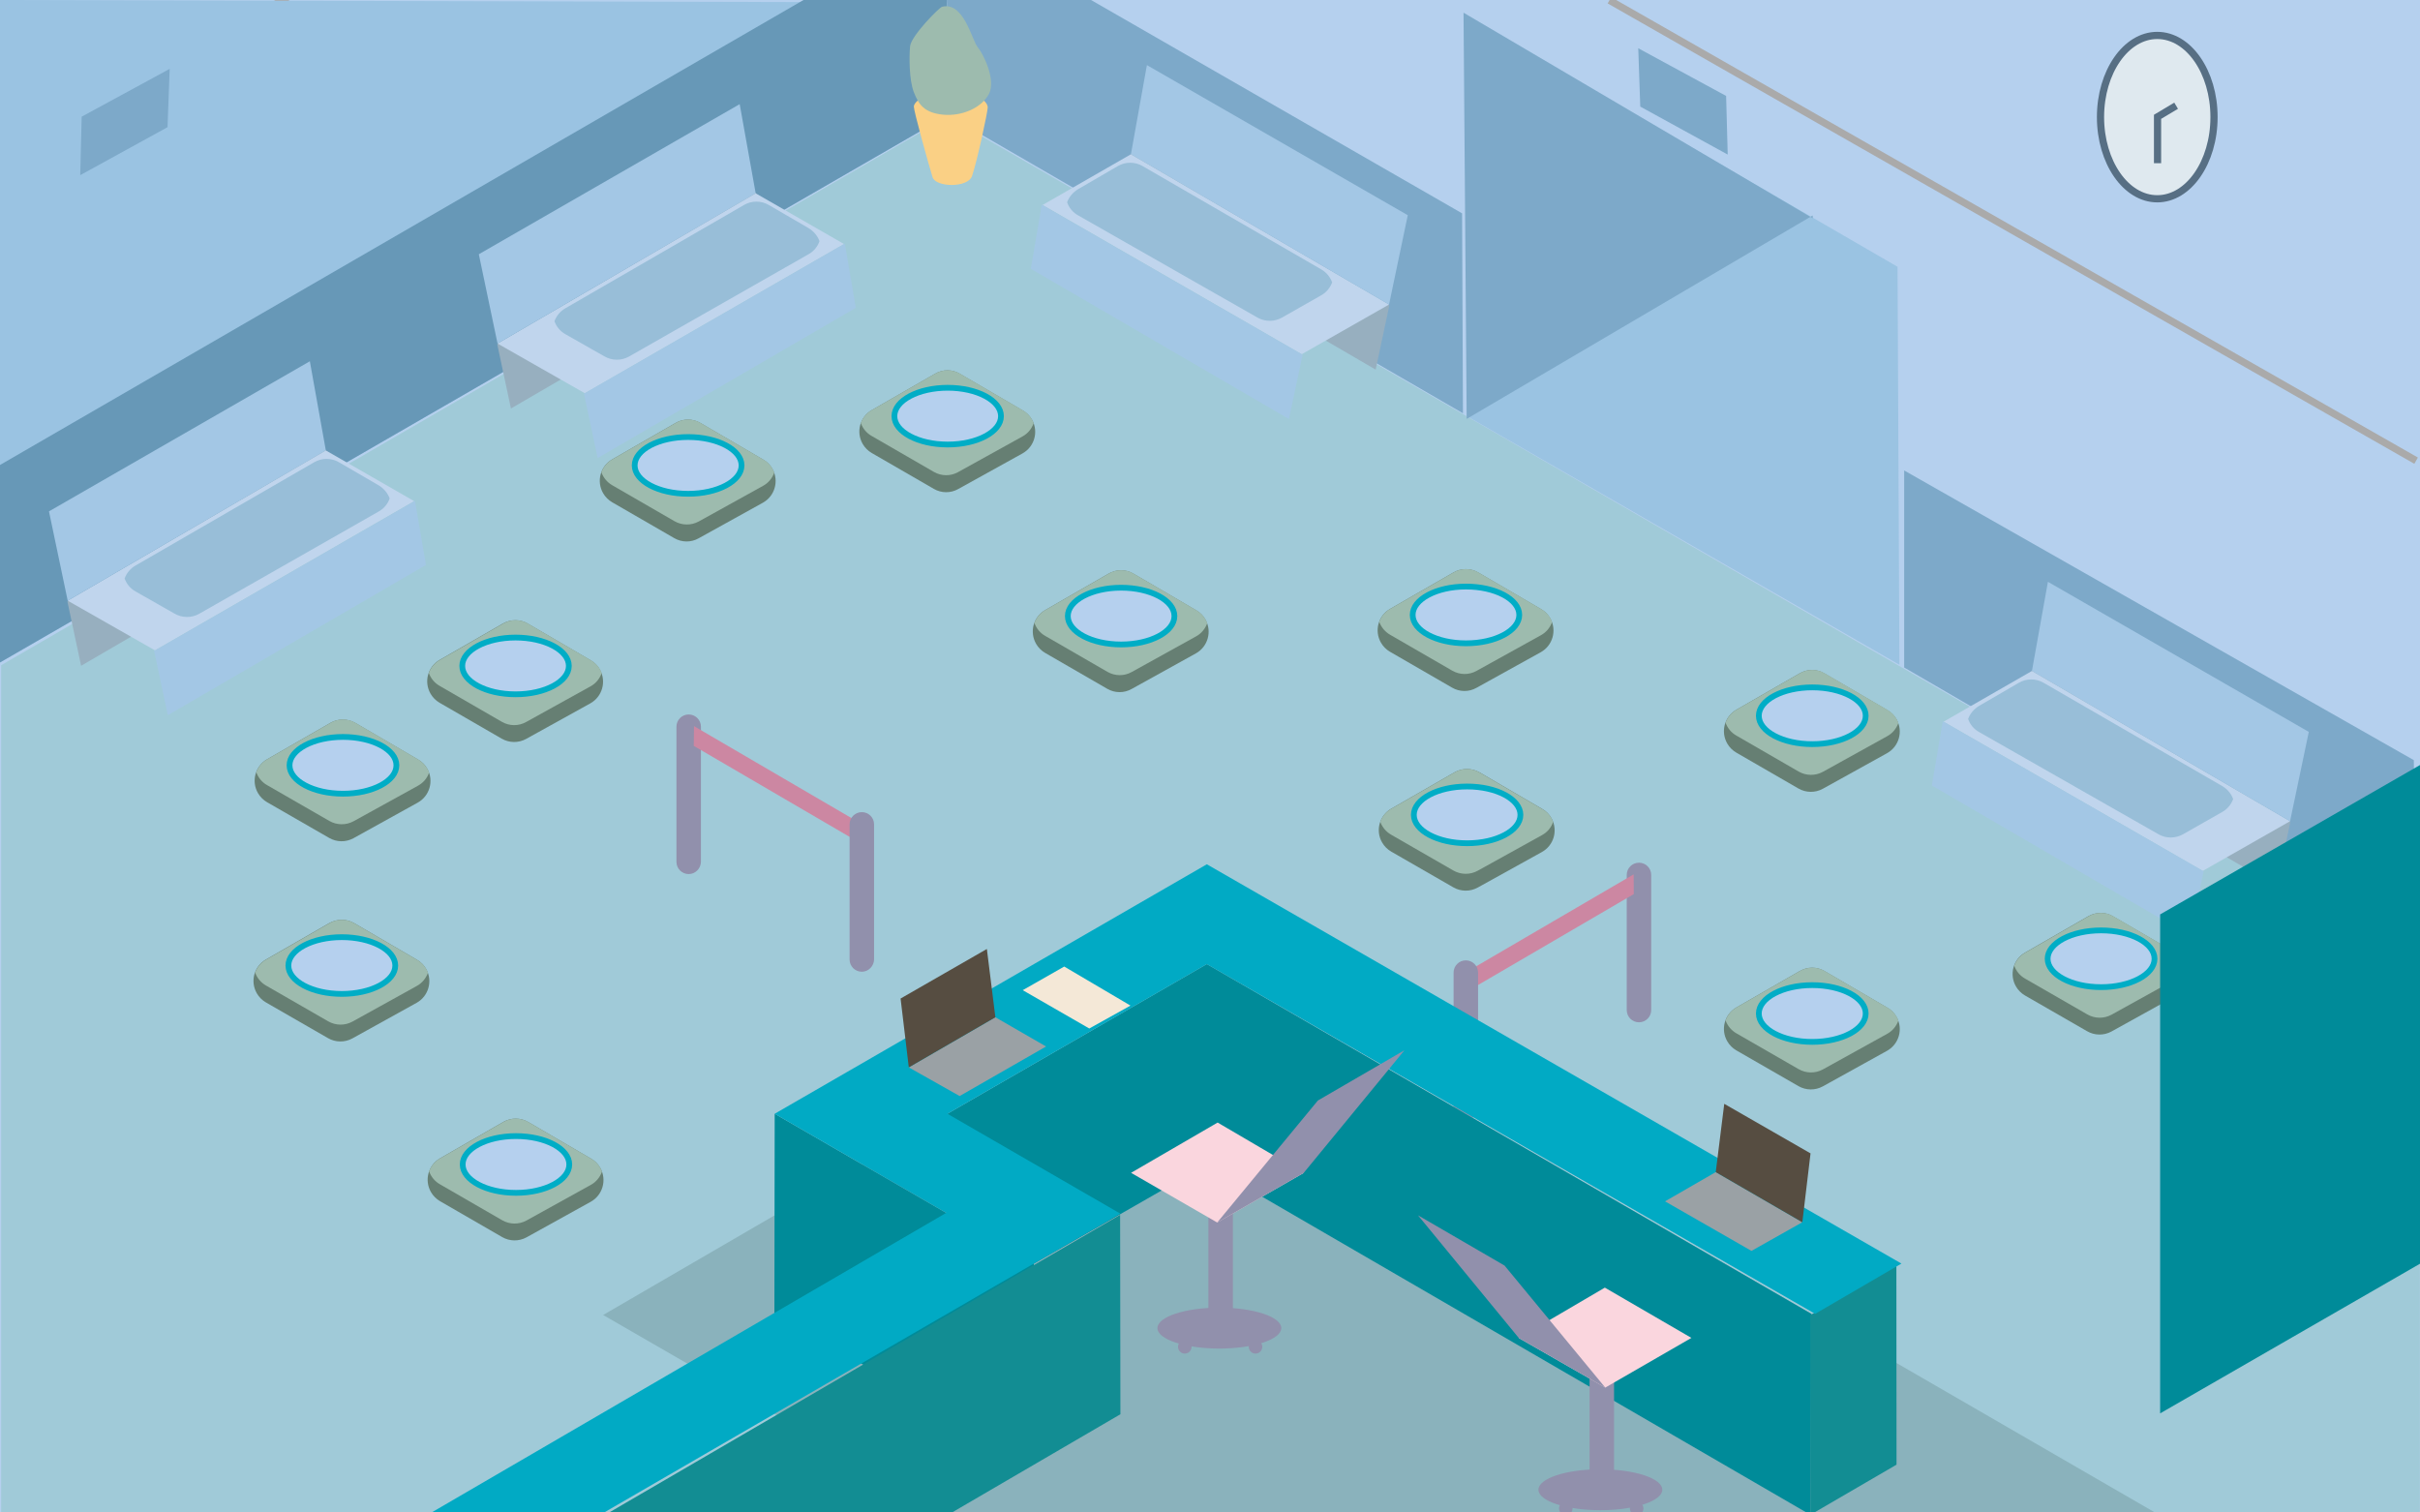 <?xml version="1.0" encoding="utf-8"?>
<!-- Generator: Adobe Illustrator 26.0.3, SVG Export Plug-In . SVG Version: 6.00 Build 0)  -->
<svg version="1.1" id="HOSPITAL" xmlns="http://www.w3.org/2000/svg" xmlns:xlink="http://www.w3.org/1999/xlink" x="0px" y="0px"
	 viewBox="0 0 1680 1050" style="enable-background:new 0 0 1680 1050;" xml:space="preserve">
<style type="text/css">
	.st0{fill:#B5D0EE;}
	.st1{fill:none;stroke:#AAAAAA;stroke-width:5;stroke-miterlimit:10;}
	.st2{fill:#7DA9C9;}
	.st3{fill:#9AC3E2;}
	.st4{fill:#A0CAD8;}
	.st5{fill:#6798B7;}
	.st6{fill:#97AFBF;}
	.st7{fill:#C0D5ED;}
	.st8{fill:#A3C7E5;}
	.st9{fill:#98BED8;}
	.st10{fill:#667F73;}
	.st11{fill:#9DBBAE;}
	.st12{fill:#B5D0EE;stroke:#00ADC6;stroke-width:4;stroke-miterlimit:10;}
	.st13{fill:#9190AC;}
	.st14{fill:#CC87A2;}
	.st15{fill:#8AB2BC;}
	.st16{fill:#008B99;}
	.st17{fill:#128D93;}
	.st18{fill:#01AAC4;}
	.st19{fill:#F4E8D7;}
	.st20{fill:#9AA1A5;}
	.st21{fill:#564D41;}
	.st22{fill:#FAD085;}
	.st23{fill:#DFE9EF;stroke:#576F84;stroke-width:5;stroke-miterlimit:10;}
	.st24{fill:none;stroke:#576F84;stroke-width:5;stroke-miterlimit:10;}
	.st25{display:none;}
	.st26{display:inline;fill:#A1CAD8;}
	.st27{display:inline;fill:#F9B9A2;}
	.st28{display:inline;opacity:0.56;fill:#C8A498;enable-background:new    ;}
	.st29{display:inline;}
	.st30{fill:#5D4D49;}
	.st31{fill:#96736B;}
	.st32{display:inline;fill:#3E65A0;}
	.st33{display:inline;opacity:0.22;fill:#3E65A0;enable-background:new    ;}
	.st34{display:inline;fill:#5D4D49;}
	.st35{display:inline;fill:#C0D6EE;}
	.st36{display:inline;opacity:0.44;fill:#3E65A0;enable-background:new    ;}
	.st37{display:inline;fill:#404040;}
	.st38{fill:#FAD6DE;}
</style>
<g id="CLINICA">
	<g id="BACK">
		<rect class="st0" width="1680" height="1050"/>
		<line class="st1" x1="1677.3" y1="319.8" x2="1117.3" y2="0.2"/>
		<polygon class="st2" points="658.6,80.3 1015.6,286.9 1015,148.1 757.4,0 657.4,0 		"/>
		<polygon class="st2" points="1677.6,670 1321.9,463.4 1321.9,326.6 1675.7,527.7 		"/>
		<line class="st1" x1="-1.1" y1="113.9" x2="202.1" y2="-3.4"/>
		<polygon class="st3" points="658.6,79.7 0,459.9 0,0 657.5,1.7 		"/>
		<polygon class="st4" points="1679.9,1050.2 1679.9,671 657.9,81 0.8,461.8 0.8,1050.2 		"/>
		<polygon class="st5" points="0,322.8 0,459.9 658.6,79.7 657.4,0 557.8,0 		"/>
		<polygon class="st3" points="1018.2,11.9 1018.2,288.8 1318.6,461.5 1317.3,185.2 		"/>
		<polygon class="st2" points="1016,8.8 1018.2,290.8 1258.4,149.6 1258.4,151.5 		"/>
		<g>
			<polygon class="st6" points="46.8,417.6 56.3,462.2 235.5,357.9 226.3,312.3 			"/>
			<polygon class="st7" points="47,417 107.6,451.5 287.5,347.9 226.2,312.7 			"/>
			<polygon class="st8" points="34,355 47,417 226.2,312.7 215.1,250.8 			"/>
			<polygon class="st8" points="107,451.9 116.5,496.5 295.7,392.2 288.1,347.7 			"/>
			<path class="st9" d="M263,337l-27.7-16.1c-5.3-3.1-11.9-3.1-17.2,0l-124,71.7c-3.5,2-6.2,5.2-7.6,9c1.4,3.8,4,7,7.6,9l27.1,15.4
				c5.2,3,11.6,3.1,16.9,0.2l124.6-71c3.7-2,6.5-5.3,7.8-9.2C269.1,342.2,266.4,339.1,263,337z"/>
		</g>
		<g>
			<polygon class="st6" points="345.2,239 354.7,283.6 533.9,179.3 524.8,133.7 			"/>
			<polygon class="st7" points="345.4,238.5 406,273 585.9,169.4 524.6,134.2 			"/>
			<polygon class="st8" points="332.4,176.5 345.4,238.5 524.6,134.2 513.5,72.3 			"/>
			<polygon class="st8" points="405.4,273.3 414.9,318 594.1,213.7 586.5,169.1 			"/>
			<path class="st9" d="M561.4,158.4l-27.7-16.1c-5.3-3.1-11.9-3.1-17.2,0l-124,71.7c-3.5,2-6.2,5.2-7.6,9c1.4,3.8,4,7,7.6,9
				l27.1,15.4c5.2,3,11.6,3.1,16.9,0.2l124.6-71c3.7-2,6.5-5.3,7.8-9.2C567.5,163.6,564.8,160.5,561.4,158.4z"/>
		</g>
		<g>
			<polygon class="st6" points="784.9,106.7 775.8,152.3 955,256.6 964.5,212 			"/>
			<polygon class="st7" points="785.1,107.1 723.8,142.3 903.7,245.9 964.3,211.4 			"/>
			<polygon class="st8" points="796.2,45.2 785.1,107.1 964.3,211.4 977.3,149.4 			"/>
			<polygon class="st8" points="723.2,142.1 715.6,186.6 894.8,290.9 904.3,246.3 			"/>
			<path class="st9" d="M740.8,140.4c1.3,3.9,4.1,7.2,7.8,9.2l124.6,71c5.3,2.9,11.7,2.8,16.9-0.2l27.1-15.4c3.6-2,6.2-5.2,7.6-9
				c-1.4-3.8-4.1-7-7.6-9l-124-71.7c-5.3-3.1-11.9-3.1-17.2,0l-27.7,16.1C744.9,133.5,742.2,136.6,740.8,140.4z"/>
		</g>
		<g>
			<polygon class="st6" points="1410.4,465.4 1401.3,511 1580.5,615.3 1590,570.6 			"/>
			<polygon class="st7" points="1410.6,465.8 1349.3,501 1529.2,604.6 1589.8,570.1 			"/>
			<polygon class="st8" points="1421.7,403.9 1410.6,465.8 1589.8,570.1 1602.8,508.1 			"/>
			<polygon class="st8" points="1348.7,500.7 1341.1,545.3 1520.3,649.6 1529.8,604.9 			"/>
			<path class="st9" d="M1366.3,499.1c1.3,3.9,4.1,7.2,7.8,9.2l124.6,71c5.3,2.9,11.7,2.8,16.9-0.2l27.1-15.4c3.6-2,6.2-5.2,7.6-9
				c-1.4-3.8-4.1-7-7.6-9l-124-71.7c-5.3-3.1-11.9-3.1-17.2,0l-27.7,16.1C1370.4,492.2,1367.7,495.3,1366.3,499.1z"/>
		</g>
		<g id="niveles">
			<g id="cojin">
				<path class="st10" d="M349.5,778.8l-44,25.3c-8.2,4.7-11.1,15.2-6.3,23.5c1.5,2.6,3.7,4.8,6.3,6.3l43.1,24.9
					c5.2,3,11.6,3.1,16.9,0.2l44.6-24.7c8.3-4.6,11.3-15.1,6.7-23.4c-1.5-2.7-3.7-5-6.4-6.5l-43.7-25.5
					C361.4,775.8,354.8,775.8,349.5,778.8z"/>
				<path class="st11" d="M410.4,804.4l-43.7-25.5c-5.3-3.1-11.9-3.1-17.2,0l-44,25.3c-3.5,2-6.2,5.2-7.6,9c1.4,3.8,4,7,7.6,9
					l43.1,24.9c5.2,3,11.6,3.1,16.9,0.2l44.6-24.7c3.7-2,6.4-5.3,7.8-9.2C416.6,809.6,413.9,806.4,410.4,804.4z"/>
				<ellipse class="st12" cx="358.2" cy="808.4" rx="37" ry="19.7"/>
			</g>
			<g id="cojin-2">
				<path class="st10" d="M228.6,640.8l-44,25.3c-8.2,4.7-11.1,15.2-6.3,23.5c1.5,2.6,3.7,4.8,6.3,6.3l43.1,24.8
					c5.2,3,11.6,3.1,16.9,0.2l44.6-24.7c8.3-4.6,11.3-15.1,6.7-23.4c-1.5-2.7-3.7-5-6.4-6.5l-43.7-25.5
					C240.6,637.8,234,637.8,228.6,640.8z"/>
				<path class="st11" d="M289.6,666.4l-43.7-25.5c-5.3-3.1-11.9-3.1-17.2,0l-44,25.3c-3.5,2-6.2,5.2-7.6,9c1.4,3.8,4.1,7,7.6,9
					l43.1,24.8c5.2,3,11.6,3.1,16.9,0.2l44.6-24.7c3.7-2,6.4-5.3,7.8-9.2C295.8,671.6,293.1,668.4,289.6,666.4z"/>
				<ellipse class="st12" cx="237.3" cy="670.3" rx="37.1" ry="19.7"/>
			</g>
			<g id="cojin-3">
				<path class="st10" d="M229.4,501.8l-44,25.3c-8.2,4.7-11.1,15.3-6.3,23.5c1.5,2.6,3.7,4.8,6.3,6.3l43.1,24.8
					c5.2,3,11.6,3.1,16.9,0.2l44.6-24.7c8.3-4.6,11.3-15.1,6.7-23.4c-1.5-2.7-3.7-5-6.4-6.5l-43.7-25.5
					C241.3,498.8,234.7,498.7,229.4,501.8z"/>
				<path class="st11" d="M290.4,527.3l-43.7-25.5c-5.3-3.1-11.9-3.1-17.2,0l-44,25.3c-3.5,2-6.2,5.2-7.6,9c1.4,3.8,4,7,7.6,9
					l43.1,24.8c5.2,3,11.6,3.1,16.9,0.2l44.6-24.6c3.7-2,6.5-5.3,7.8-9.2C296.5,532.5,293.8,529.4,290.4,527.3z"/>
				<ellipse class="st12" cx="238.1" cy="531.3" rx="37.1" ry="19.7"/>
			</g>
			<g id="cojin-4">
				<path class="st10" d="M349.2,432.8l-44,25.3c-8.2,4.7-11.1,15.2-6.3,23.5c1.5,2.6,3.7,4.8,6.3,6.3l43.1,24.9
					c5.2,3,11.6,3.1,16.9,0.2l44.6-24.7c8.3-4.6,11.3-15.1,6.7-23.4c-1.5-2.7-3.7-5-6.4-6.5l-43.7-25.5
					C361.2,429.8,354.6,429.8,349.2,432.8z"/>
				<path class="st11" d="M410.2,458.4l-43.7-25.5c-5.3-3.1-11.9-3.1-17.2,0l-44,25.3c-3.5,2-6.2,5.2-7.6,9c1.4,3.8,4,7,7.6,9
					l43.1,24.9c5.2,3,11.6,3.1,16.9,0.1l44.6-24.7c3.7-2,6.4-5.3,7.8-9.2C416.4,463.5,413.7,460.4,410.2,458.4z"/>
				<ellipse class="st12" cx="357.9" cy="462.3" rx="37" ry="19.7"/>
			</g>
			<g id="cojin-5">
				<path class="st10" d="M469,293.6l-44,25.3c-8.2,4.7-11.1,15.2-6.3,23.5c1.5,2.6,3.7,4.8,6.3,6.3l43.1,24.9
					c5.2,3,11.6,3.1,16.9,0.1l44.6-24.7c8.3-4.6,11.3-15.1,6.7-23.4c-1.5-2.7-3.7-5-6.4-6.5l-43.7-25.5
					C480.9,290.5,474.3,290.5,469,293.6z"/>
				<path class="st11" d="M530,319.1l-43.7-25.5c-5.3-3.1-11.9-3.1-17.2,0l-44,25.3c-3.5,2-6.2,5.2-7.6,9c1.4,3.8,4.1,7,7.6,9
					l43.1,24.9c5.2,3,11.6,3.1,16.9,0.2l44.6-24.7c3.7-2,6.4-5.3,7.8-9.2C536.1,324.3,533.5,321.1,530,319.1z"/>
				<ellipse class="st12" cx="477.7" cy="323.1" rx="37.1" ry="19.7"/>
			</g>
			<g id="cojin-6">
				<path class="st10" d="M649.2,259.4l-44,25.3c-8.2,4.7-11.1,15.2-6.3,23.5c1.5,2.6,3.7,4.8,6.3,6.3l43.1,24.9
					c5.2,3,11.6,3.1,16.9,0.1l44.6-24.7c8.3-4.6,11.3-15,6.7-23.3c-1.5-2.7-3.7-5-6.4-6.5l-43.7-25.5
					C661.1,256.3,654.5,256.3,649.2,259.4z"/>
				<path class="st11" d="M710.1,284.9l-43.7-25.5c-5.3-3.1-11.9-3.1-17.2,0l-44,25.3c-3.5,2-6.2,5.2-7.6,9c1.4,3.8,4,7,7.6,9
					l43.1,24.9c5.2,3,11.6,3.1,16.9,0.1l44.6-24.7c3.7-2,6.4-5.3,7.8-9.2C716.3,290.1,713.6,286.9,710.1,284.9z"/>
				<ellipse class="st12" cx="657.9" cy="288.9" rx="37" ry="19.7"/>
			</g>
			<g id="cojin-7">
				<path class="st10" d="M769.6,398.2l-44,25.3c-8.2,4.7-11.1,15.2-6.3,23.5c1.5,2.6,3.7,4.8,6.3,6.3l43.1,24.9
					c5.2,3,11.6,3.1,16.9,0.1l44.6-24.7c8.3-4.6,11.3-15.1,6.7-23.4c-1.5-2.7-3.7-5-6.4-6.5l-43.7-25.5
					C781.5,395.1,775,395.1,769.6,398.2z"/>
				<path class="st11" d="M830.6,423.7l-43.7-25.5c-5.3-3.1-11.9-3.1-17.2,0l-44,25.3c-3.5,2-6.2,5.2-7.6,9c1.4,3.8,4,7,7.6,9
					l43.1,24.9c5.2,3,11.6,3.1,16.9,0.1l44.6-24.7c3.7-2,6.4-5.3,7.8-9.2C836.7,428.9,834.1,425.7,830.6,423.7z"/>
				<ellipse class="st12" cx="778.3" cy="427.7" rx="37" ry="19.7"/>
			</g>
			<g id="cojin-8">
				<path class="st10" d="M1009,397.4l-44,25.3c-8.2,4.7-11.1,15.2-6.3,23.5c1.5,2.6,3.7,4.8,6.3,6.3l43.1,24.9
					c5.2,3,11.6,3.1,16.9,0.1l44.6-24.7c8.3-4.6,11.3-15.1,6.7-23.4c-1.5-2.7-3.7-5-6.4-6.5l-43.7-25.5
					C1020.9,394.3,1014.3,394.3,1009,397.4z"/>
				<path class="st11" d="M1070,422.9l-43.7-25.5c-5.3-3.1-11.9-3.1-17.2,0l-44,25.3c-3.5,2-6.2,5.2-7.6,9c1.4,3.8,4.1,7,7.6,9
					l43.1,24.9c5.2,3,11.6,3.1,16.9,0.1l44.6-24.7c3.7-2,6.4-5.3,7.8-9.2C1076.2,428.1,1073.5,424.9,1070,422.9z"/>
				<ellipse class="st12" cx="1017.7" cy="426.9" rx="37" ry="19.7"/>
			</g>
			<g id="cojin-9">
				<path class="st10" d="M1009.8,536.1l-44,25.3c-8.2,4.7-11.1,15.3-6.3,23.5c1.5,2.6,3.7,4.8,6.3,6.3l43.1,24.8
					c5.2,3,11.6,3.1,16.9,0.2l44.6-24.7c8.3-4.6,11.3-15,6.7-23.4c-1.5-2.7-3.7-5-6.4-6.5l-43.7-25.5
					C1021.7,533.1,1015.1,533.1,1009.8,536.1z"/>
				<path class="st11" d="M1070.7,561.7l-43.7-25.5c-5.3-3.1-11.9-3.1-17.2,0l-44,25.3c-3.5,2-6.2,5.2-7.6,9c1.4,3.8,4.1,7,7.6,9
					l43.1,24.8c5.2,3,11.6,3.1,16.9,0.2l44.6-24.7c3.7-2,6.5-5.3,7.8-9.2C1076.9,566.8,1074.2,563.7,1070.7,561.7z"/>
				<ellipse class="st12" cx="1018.5" cy="565.7" rx="37" ry="19.7"/>
			</g>
			<g id="cojin-10">
				<path class="st10" d="M1249.4,467.4l-44,25.3c-8.2,4.7-11.1,15.2-6.3,23.5c1.5,2.6,3.7,4.8,6.3,6.3l43.1,24.9
					c5.2,3,11.6,3.1,16.9,0.2l44.6-24.7c8.3-4.6,11.3-15.1,6.7-23.4c-1.5-2.7-3.7-5-6.4-6.5l-43.7-25.5
					C1261.3,464.3,1254.8,464.3,1249.4,467.4z"/>
				<path class="st11" d="M1310.4,492.9l-43.7-25.5c-5.3-3.1-11.9-3.1-17.2,0l-44,25.3c-3.5,2-6.2,5.2-7.6,9c1.4,3.8,4,7,7.6,9
					l43.1,24.9c5.2,3,11.6,3.1,16.9,0.2l44.6-24.7c3.7-2,6.4-5.3,7.8-9.2C1316.5,498.1,1313.9,494.9,1310.4,492.9z"/>
				<ellipse class="st12" cx="1258.1" cy="496.9" rx="37.1" ry="19.7"/>
			</g>
			<g id="cojin-11">
				<path class="st10" d="M1249.4,674.1l-44,25.3c-8.2,4.7-11.1,15.2-6.3,23.5c1.5,2.6,3.7,4.8,6.3,6.3l43.1,24.8
					c5.2,3,11.6,3.1,16.9,0.2l44.6-24.7c8.3-4.6,11.3-15.1,6.7-23.4c-1.5-2.7-3.7-5-6.4-6.5l-43.7-25.5
					C1261.3,671,1254.8,671,1249.4,674.1z"/>
				<path class="st11" d="M1310.4,699.6l-43.7-25.5c-5.3-3.1-11.9-3.1-17.2,0l-44,25.3c-3.5,2-6.2,5.2-7.6,9c1.4,3.8,4.1,7,7.6,9
					l43.1,24.8c5.2,3,11.6,3.1,16.9,0.2l44.6-24.7c3.7-2,6.4-5.3,7.8-9.2C1316.5,704.8,1313.9,701.6,1310.4,699.6z"/>
				<ellipse class="st12" cx="1258.1" cy="703.6" rx="37.1" ry="19.7"/>
			</g>
			<g id="cojin-12">
				<path class="st10" d="M1449.8,636l-44,25.3c-8.2,4.7-11.1,15.2-6.3,23.5c1.5,2.6,3.7,4.8,6.3,6.3l43.1,24.8
					c5.2,3,11.6,3.1,16.9,0.2l44.6-24.7c8.3-4.6,11.3-15,6.7-23.3c-1.5-2.7-3.7-5-6.4-6.5l-43.8-25.5
					C1461.8,633,1455.2,633,1449.8,636z"/>
				<path class="st11" d="M1510.8,661.6l-43.7-25.5c-5.3-3.1-11.9-3.1-17.2,0l-44,25.3c-3.5,2-6.2,5.2-7.6,9c1.4,3.8,4,7,7.6,9
					l43.1,24.8c5.2,3,11.6,3.1,16.9,0.2l44.6-24.7c3.7-2,6.4-5.3,7.8-9.2C1517,666.8,1514.3,663.6,1510.8,661.6z"/>
				<ellipse class="st12" cx="1458.6" cy="665.6" rx="37.1" ry="19.7"/>
			</g>
		</g>
		<g id="cerca_2">
			<path class="st13" d="M1137.8,709.7L1137.8,709.7c4.7,0,8.5-3.8,8.5-8.5v-93.8c0-4.7-3.8-8.5-8.5-8.5l0,0c-4.7,0-8.5,3.8-8.5,8.5
				v93.8C1129.3,705.9,1133.1,709.7,1137.8,709.7z"/>
			<polygon class="st14" points="1018.5,674.5 1018.4,688.3 1134.2,620.7 1134.1,607 			"/>
			<path class="st13" d="M1017.6,777.5L1017.6,777.5c4.7,0,8.5-3.8,8.5-8.5v-93.8c0-4.7-3.8-8.5-8.5-8.5l0,0c-4.7,0-8.5,3.8-8.5,8.5
				V769C1009.1,773.7,1012.9,777.5,1017.6,777.5z"/>
		</g>
		<g id="Cerca1">
			<path class="st13" d="M478.1,606.8L478.1,606.8c-4.7,0-8.5-3.8-8.5-8.5v-93.8c0-4.7,3.8-8.5,8.5-8.5l0,0c4.7,0,8.5,3.8,8.5,8.5
				v93.8C486.5,603,482.7,606.8,478.1,606.8z"/>
			<polygon class="st14" points="481.8,504.1 481.6,517.8 597.4,585.4 597.4,571.6 			"/>
			<path class="st13" d="M598.3,674.6L598.3,674.6c-4.7,0-8.5-3.8-8.5-8.5v-93.8c0-4.7,3.8-8.5,8.5-8.5l0,0c4.7,0,8.5,3.8,8.5,8.5
				v93.8C606.7,670.7,602.9,674.6,598.3,674.6z"/>
		</g>
		<polygon class="st15" points="837.8,669.3 418.7,912.9 656.3,1050 1496,1050 		"/>
		<polygon class="st16" points="1256.8,1051.6 837.8,808.5 657,912 657.7,773.2 837.8,669.3 1257.5,912.1 		"/>
		<polygon class="st16" points="537.8,773.2 537.6,911.8 717.8,1015.8 717.7,877.2 		"/>
		<polygon class="st17" points="1316.5,878.4 1256.7,913 1256.8,1051.6 1316.6,1016.8 		"/>
		<polygon class="st17" points="422.9,1050 660.9,1050 777.8,981.8 777.6,843.4 		"/>
		<polygon class="st18" points="537.8,773.2 656.9,842 299.6,1050 419.4,1050 717.7,877.2 777.7,842.5 657.7,773.2 837.8,669.3 
			1260.1,912.1 1320,877.2 837.8,600 		"/>
		<polygon class="st16" points="1680,531.1 1499.6,634.8 1499.6,981.2 1680,877.3 		"/>
		<polygon id="papeles" class="st19" points="756.2,714 784.8,698.1 738.8,671 710,687.4 		"/>
		<g id="Avisos">
			<polygon class="st2" points="1138.7,74 1199.4,107.3 1198.3,66.6 1137.3,33.5 			"/>
			<polygon class="st2" points="117.8,47.8 56.7,81 55.7,121.6 116.3,88.3 			"/>
		</g>
		<g id="Comp1">
			<polygon class="st20" points="666.2,760.9 726.2,726.5 691,706.2 630.9,741 			"/>
			<polygon class="st21" points="625.2,693.2 685.1,658.8 691,706.2 630.9,741 			"/>
		</g>
		<g id="Comp2">
			<polygon class="st20" points="1251.2,848.5 1191.1,813.7 1155.9,834 1215.9,868.4 			"/>
			<polygon class="st21" points="1251.2,848.5 1191.1,813.7 1197,766.3 1256.9,800.7 			"/>
		</g>
		<g id="Matera">
			<path class="st22" d="M634.4,74c0,3.3,9.9,38.9,13,49c2.2,7.1,24.5,7.6,27.4-0.8c3.5-10.1,10.9-44.6,10.9-47.6
				s-4.3-10.3-26.1-10.6C642.2,63.7,634.4,70.7,634.4,74z"/>
			<path class="st11" d="M654,4.7c-2,0.5-21.5,20.2-22.2,27.4s-0.7,23.5,2.6,31.9c3.3,8.5,7.2,14.3,20.2,15.6
				c13,1.3,26.7-4.6,31.9-14.3s-3.9-28-7.8-32.6S669,0.8,654,4.7z"/>
		</g>
		<g id="Reloj">
			<ellipse class="st23" cx="1497.6" cy="81.3" rx="39.4" ry="56.7"/>
			<polyline class="st24" points="1497.8,113.3 1497.8,81.1 1510.7,73.4 			"/>
		</g>
	</g>
</g>
<g id="Enfermera" class="st25">
	<path class="st26" d="M24.5,876.7C11,889.1,22,929,81.6,925.3s98.5-7.3,124-17s63.2-24.3,19.5-36.5S91.3,814.7,24.5,876.7z"/>
	<path class="st27" d="M112.1,294.4c0,0,8.3,2.2,9.8,5.4c1.5,3.2,2.7,14.5,2.3,15.5s-1.3,6.3-1.5,7.2s-0.2,6.5,1,7.8s1.5,4.6,0,5.9
		s0.4,5.3-0.2,6.3s-1.9,7.8-3.2,8.7c-1.3,0.9-1.2,2.9-1.2,5.1s0.4,6.1-4.9,7s-10.1,0.4-11.6,2.3s-2.3,18-1,20.1s4.4,4,5.3,5.1
		s3.4,27,3.4,27l-35.9-20.7l-14-18.2c1.6-1.7,3-3.6,4-5.7c1.9-3.8,5.1-19.9,3.6-22.2c-1.5-2.3-7-20.9-6.1-24.1s-6.8-16.9-0.6-23.5
		S102.6,289.8,112.1,294.4z"/>
	<path class="st28" d="M123.7,330.4c-1.3-1.3-1.3-7-1-7.8s1-6.1,1.5-7.2s-1.2-10.4-2.7-13.6s-7.8-8.5-7.8-8.5
		c-9.5-4.6-46.3,3.7-52.4,10.2c-6.1,6.6,1.5,20.3,0.6,23.5s4.6,21.8,6.1,24.1s-1.7,18.4-3.6,22.2c-1,2.1-2.4,4-4,5.7l9.1,11.8
		c-0.2-0.6,0.1-1.1,0.9-1.5c4.4-2.1,9.7,1.7,9.5-5.7c-0.2-7.4,0.8-20.1,0.4-27s1.9-11.8,5.1,4.2c0.5,2.4,3.4,20.7,6.1,23.2
		s10.2,10.1,11.4,13.1c1.3,3,5.9,12.9,3.4,15.4s-11.5-5.1-19.7-10.4c-5.5-3.6-13-7.2-15.9-9.8l3.7,4.8l35.9,20.7c0,0-2.5-26-3.4-27
		s-4-3-5.3-5.1s-0.4-18.2,1-20.1s6.3-1.5,11.6-2.3s4.9-4.9,4.9-7s0-4.2,1.3-5.1c1.3-0.8,2.5-7.6,3.2-8.7s-1.3-5.1,0.2-6.3
		S125,331.6,123.7,330.4z M71.5,336.9c-1,1.9-6.1-4.6-6.1-5.7s0-4,1.7-4.2s2.8-0.6,3.6,4C70.8,331.8,72.5,335,71.5,336.9L71.5,336.9
		z M118.7,331.6c-1.9-0.8-3.8,2.7-6.4,1.5c-2.7-1.3,7.5,3.6,1.4,7.8c3.2,1.7,13.7,0.9,0.4,10.2c5.7,1.9,5.9,9.9-2.6,10.6
		c-6.4,0.5-22.8-4.5-27.4-12.5c-4.7-8-6.4-14.3-2-14.3s18-11.1,17.8-12c-0.7-3.7,4.6-15.2,11.5-2.4c3.6-3.6,6-5.1,3.8-7.4
		c-2.1-2.3-8.5-1.9-7.6-4.9s4.2-11.6,11.4-9.3c0,0,8.4,12.3,1.7,15.2c-6.7,3,1.7,14.4,3.4,18.8S120.6,332.5,118.7,331.6z"/>
	<g id="cara" class="st29">
		<path class="st30" d="M113.8,314.4c-0.2-0.9-0.7-1.8-1.5-2.3c-0.3-0.2-0.7-0.4-1-0.6c-0.6-0.3-1.2-0.5-1.8-0.7
			c-0.7-0.2-1.2-0.3-1.2-0.3c-0.9-0.2-1.9-0.3-2.9-0.4c-0.6,0-1.1,0-1.7,0c-0.9,0-1.8,0.3-2.6,0.8l2.7-0.1c0.5,0,1.1,0,1.6,0
			c0.9,0.1,1.9,0.2,2.8,0.4c0,0,0.5,0.1,1.2,0.3c0.6,0.2,1.1,0.4,1.7,0.7c0.3,0.2,0.6,0.4,0.9,0.6
			C112.5,313.1,113.2,313.7,113.8,314.4z"/>
		<path class="st30" d="M113.8,314.3c0.4-2.4-1.2-3.2-2.2-3.7c-0.4-0.2-0.7-0.3-1.1-0.4c-0.3-0.1-0.6-0.1-0.9-0.2
			c-0.2,0-0.4-0.1-0.6-0.1c-0.7-0.1-1.3-0.2-2-0.2c-1.2,0-2.4,0.2-3.6,0.3c-1.1,0.3,0.8,0-0.1,0.6c1-0.1,1.8-0.2,2.8-0.2
			c0.5,0.2,1.1,0.3,1.7,0.3c0.4,0,0.8,0.2,1.1,0.4c0,0,0.5,0.1,0.8,0.1c0.2,0,0.5,0.1,0.7,0.2c0.6,0.2,0.5,0.5,0.7,0.5
			C112.1,312.7,112.9,313.4,113.8,314.3z"/>
		<path class="st30" d="M110.2,319.3c-1.4-2.2-6.7-2.8-11.5,1.4C100.4,320.4,106.3,316.4,110.2,319.3z"/>
		<path class="st31" d="M109.9,318.9c0.4-2-2.5-5.3-7-3.8C103.6,315.6,107.6,313.8,109.9,318.9z"/>
		<path class="st30" d="M108,318.6c-0.5-1.1-2.4-0.6-2.6-0.2c-0.6,1.1-0.2,2.5,0.9,3.1l0.1,0.1c0.3,0.1,0.3,0.1,0.3,0.1
			c1.2-0.4,1.8-1.7,1.4-2.8C108.1,318.8,108,318.7,108,318.6z"/>
		<path class="st31" d="M108.1,318.1c0.7,0.3,0.7,2,1,4.3c-0.1-0.6,0.4-2.2,0-3.8C109,318.3,108.3,318.6,108.1,318.1z"/>
		<path class="st30" d="M108.7,322c-0.7-0.3-1.5-0.5-2.2-0.6c-0.3-0.1-2-0.2-2-0.2s-1.7,0-2,0s-0.5,0.2-0.7,0.4
			c0.3,0.2,0.7-0.1,1-0.1c0.6,0.1,1.1,0.2,1.7,0.5c0,0,1.9-0.2,2.2-0.1C107,321.9,108.4,322.2,108.7,322z"/>
		<ellipse class="st30" cx="121.6" cy="322.5" rx="0.9" ry="1.5"/>
		<path class="st30" d="M122.7,323.8c-0.8-0.1-1.7,0-2.5,0.2c-0.6,0.2,0,0.3,1.2,0C121,323.9,122.6,324.9,122.7,323.8z"/>
		<path class="st31" d="M119.2,320.4c-0.2,2,3.5,8.8,4.7,10.1C123,329.6,118.5,324.5,119.2,320.4z"/>
		<path class="st31" d="M118.9,334.2c-0.1-0.7-3.4-0.8-3.5,1.3c0.8-0.2,0.3-0.1,1.7-0.9C117,334.4,117.4,334.8,118.9,334.2z"/>
		<path class="st31" d="M121.3,345.4c-1.3-0.7-2.9-0.7-4.1,0.2C118.6,346,120,345.9,121.3,345.4z"/>
		<path class="st31" d="M119.2,345.1c0,0.3-2.3-1.1-3.8-1.1c-2.1-0.2-4.2-0.4-6.3-0.8c1.7,1.4,4.8,1.2,6.1,1.6
			C116.8,345.2,117.4,346.2,119.2,345.1z"/>
		<path class="st31" d="M119.3,348c-1.9-0.2-3.8-0.6-5.6-1.1C114.7,347.1,117,349,119.3,348z"/>
		<path class="st31" d="M120.9,343.1c-1.1-0.2-1.9,0.4-3.8-0.8C117,343.2,119.8,344.3,120.9,343.1z"/>
		<path class="st30" d="M119.5,316.1c0.3,0.1,0.7,0,0.9-0.2c0.2-0.1,0.5-0.7,0.9-0.9c0.3-0.1,0.6-0.2,0.8-0.3c0,0,1.8-0.2,2,0
			s-0.1,0.3,0.2,0.5c0.1-0.4,0.5-0.8,0.1-1c-0.4-0.1-0.9-0.2-1.3-0.1c-0.4,0-0.7,0-1.1,0.1c-0.4,0-0.7,0.2-1.1,0.3
			c-0.4,0.2-0.8,0.5-1.1,0.9C119.7,315.6,119.6,315.8,119.5,316.1z"/>
		<path class="st30" d="M119.5,316c0.3-0.2,0.6-0.9,0.9-1.1c0.5-0.3,1-0.6,1.6-0.8c0.3,0,0.6,0,0.9,0c0.4,0,0.8,0.1,1.1,0.3
			c0.3,0.1,0.1,0.2,0.5,0.2c-0.1-0.4,0-0.6-0.3-0.7c-0.3-0.2-0.6-0.3-1-0.3l-1.3-0.1c-0.2-0.1-0.5-0.1-0.7,0
			c-0.5,0.1-0.9,0.4-1.3,0.7C119.6,314.5,118.7,315.6,119.5,316z"/>
		<path class="st31" d="M120.9,318.4c2.5,1.1,1.3,4.3,2.2,3.1C123.1,321.8,123.4,318.8,120.9,318.4z"/>
		<path class="st30" d="M124.8,322.1c-1.1-0.5-0.8-1.2-2-1.1c-0.9-0.5-3.2,0.3-3.3,1.5c0-0.2,2.3-1.7,3.2-0.7
			C123.4,321.8,124.1,321.9,124.8,322.1z"/>
		<path class="st31" d="M119.6,317.8c-1.2,2.5-0.9,5.4,0.9,7.6C119.9,324.6,118.9,323.2,119.6,317.8z"/>
		<path class="st31" d="M118.3,337.4c0.3,0.7,4.2,1.4,5.1-0.8c-0.8,0-0.8,0.5-2.2,0.8C120.3,337.8,119.3,337.8,118.3,337.4z"/>
		<path class="st31" d="M121,343.1c-0.4,0.2-0.6,2.3,0.7,2.7C121.8,345.3,120.7,345,121,343.1z"/>
	</g>
	<path class="st27" d="M310.1,344.5c0.5,1.5-1.6,7.9-2.5,8.2c-1.2,0.4-2.1,1.3-2.5,2.5c-0.6,1.6-1,4.8-5.1,7s-4.8,5.4-6.7,8.2
		s-44.1,60.9-54.5,64c-10.5,3.1-42.5,7.9-51,6.3s-1.3-21.5,1-23.1s30.1-8.2,33.6-7.3s26.9-20.9,33-25.7s21.9-22.8,22.2-26.3
		s-3.5-12.4-0.6-15.9s5.4-7.3,6-10.8s-0.3-17.1,1.3-17.4s5.4,4.1,5.4,6c2.5-1,5.7-2.9,6.7-0.3c0.9,2.5,1.9,3.5-1,6.3
		c4.8-0.6,8.9,0.3,5.1,7c2.2,1,4.8,5.1,3.5,9.2S308.5,339.4,310.1,344.5z"/>
	<path class="st28" d="M310.1,344.5c0.5,1.5-1.6,7.9-2.5,8.2c-1.2,0.4-2.1,1.3-2.5,2.5c-0.6,1.6-1,4.8-5.1,7s-4.8,5.4-6.7,8.2
		s-44.1,60.9-54.5,64c-10.5,3.1-42.5,7.9-51,6.3s-1.3-21.5,1-23.1s30.1-8.2,33.6-7.3s26.9-20.9,33-25.7s21.9-22.8,22.2-26.3
		s-3.5-12.4-0.6-15.9s5.4-7.3,6-10.8s-0.3-17.1,1.3-17.4s5.4,4.1,5.4,6c2.5-1,5.7-2.9,6.7-0.3c0.9,2.5,1.9,3.5-1,6.3
		c4.8-0.6,8.9,0.3,5.1,7c2.2,1,4.8,5.1,3.5,9.2S308.5,339.4,310.1,344.5z"/>
	<path class="st32" d="M203.3,419c0,0-4.3,20.5-6.4,24.2s-8.1,16.4-11.3,17.6s-11.7-6.3-16.8-6s-14.3-2.9-20.3-5.7
		s-38-48.8-37.4-53.6s13-7.3,14.6-5.4s3.8-0.6,6.7-0.6s7.3,2.2,8.2,3.8s3.5-0.6,5.7-0.6s6.7,2.2,8.6,1.9s10.8,2.5,12,4.4
		s5.4,7.3,8.6,5.4s2.2-3.5,5.4-1.9C183.9,404.1,203.3,412.3,203.3,419z"/>
	<path class="st33" d="M203.3,419c0,0-4.3,20.5-6.4,24.2s-8.1,16.4-11.3,17.6s-11.7-6.3-16.8-6s-14.3-2.9-20.3-5.7
		s-38-48.8-37.4-53.6s13-7.3,14.6-5.4s3.8-0.6,6.7-0.6s7.3,2.2,8.2,3.8s3.5-0.6,5.7-0.6s6.7,2.2,8.6,1.9s10.8,2.5,12,4.4
		s5.4,7.3,8.6,5.4s2.2-3.5,5.4-1.9C183.9,404.1,203.3,412.3,203.3,419z"/>
	<path class="st34" d="M123.6,308.7c0,0-2.7-9.6-5.9-10.8c-3.2-1.3-6,2.2-8.2,1.5s-7.3,1.7-7.6,4.9c-0.3,3.2,4.3,18.6-18.2,24
		c15.2-8.6,6.7-17.9,1.2-16.4c-2.8,5.5-3.2,11.5-6.4,12.5c-3.2,1-3.6,1.2-4.5,0.5c-0.9-0.6-3.5-2.5-6.3-1.6
		c-2.9,0.9-6.6,2.2-5.7,5.1c0.9,2.9,4.8,7,5.1,10.8s1,14.3,1,14.3s-2.1-0.3-4.7-5c-3.2-6.5-5-13.5-5.5-20.7
		c-3.2-2.5,0.9,18.7,1.8,23.1S57.5,361,59.1,368s3.8,8.2,3.5,14.6s-7.8,11.1-11.1,12c-6.7,1.9-12.7,10.8-14.3,7.9s0.4-13.1-0.9-20.1
		s0-13.7-0.2-17.6c-0.2-4.6,1.4-10.2,1.1-17.8c-0.3-7.6,4.9-15.3,7.4-19.1c2.5-3.8,5.3-5.4,8.5-8.2c-3-1.7,0-20.2,6.3-26.5
		s9.5-14.1,16.3-18c12.4-7.2,21.8-0.4,24.3,1.5c4.9-4.2,14.5,0.2,17.8,3.4c6.7,6.4,4.2,7.6,4.2,11.4
		C128,296.2,127.3,303.3,123.6,308.7z"/>
	<path class="st35" d="M130.5,838.8c0,0,8,5.9,9.3,7.2s9.3,4.2,13.5,5.1s13.5,0.4,16.1,3.4s1.7,14-0.8,15.2s-25.8,4.7-31.3,3.8
		s-18.2-10.6-20.7-8.9s-4.2,5.9-10.6,5.5s-15.6,0.8-20.3-4.7s-4.2-19.4,3-20.3S125.9,837.9,130.5,838.8z"/>
	<path class="st32" d="M163.1,598.7c0,0,1.9,17.1-0.6,30.4c-2.5,13.3-6.3,53.9-7.6,59.6c-1.3,5.7-1.9,34.2-4.4,36.1
		s-11.4,9.5-11.4,12s5.1,18.4,5.7,23.5s0,15.2-1.3,19.7s-5.7,29.2-5.7,33.6s-5.7,5.7-7,9.5s-3.8,7.6-3.2,10.1
		c0.3,1.3,2.4,1.6,4.4,2.1s3.9,1.1,3.9,3c0,3.8-5.7,8.2-11.4,14c-5.7,5.8-12,7-24.7,6.3S80,836.4,80,818.7s6.3-56.4,7.6-66.6
		s2.5-19.7,5.1-29.2s5.1-5.1,2.5-23.5s-7-66.6,3.8-83S153.5,580.3,163.1,598.7z"/>
	<path class="st33" d="M163.1,598.7c0,0,1.9,17.1-0.6,30.4c-2.5,13.3-6.3,53.9-7.6,59.6c-1.3,5.7-1.9,34.2-4.4,36.1
		s-11.4,9.5-11.4,12s5.1,18.4,5.7,23.5s0,15.2-1.3,19.7s-5.7,29.2-5.7,33.6s-5.7,5.7-7,9.5s-3.8,7.6-3.2,10.1
		c0.3,1.3,2.4,1.6,4.4,2.1s3.9,1.1,3.9,3c0,3.8-5.7,8.2-11.4,14c-5.7,5.8-12,7-24.7,6.3S80,836.4,80,818.7s6.3-56.4,7.6-66.6
		s2.5-19.7,5.1-29.2s5.1-5.1,2.5-23.5s-7-66.6,3.8-83S153.5,580.3,163.1,598.7z"/>
	<path class="st35" d="M100.9,864.1c0,0,5.9,7.2,9.7,9.7s19.4,8.5,21.1,9.7s6.8,8.9,4.2,14.4s-11.4,8.5-16.9,8.5s-24.9-0.4-30.4-5.1
		s-9.7-8.9-13.1-7.6s-4.6,2.5-8.9,0.8s-9.7-3-11-4.2s-6.3-16.9-4.2-18.4s12.7-15.4,19-14.6C76.8,858.2,94.2,856.5,100.9,864.1z"/>
	<path class="st32" d="M128.2,611.4c0,0-14,21.5-15.2,24.7s-10.2,26.6-10.2,32.3s-8.2,37.4-8.2,39.9s-8.2,17.8-7.6,20.3
		s2.5,8.9,4.4,15.8s6.3,53.9,7,62.1s2.5,37.4,0,43.1s-0.6,7.6,1.3,8.9S106,870,106,870s-22.2,12.7-27.2,14s-11.4,9.5-17.1,7
		s-8.9-15.2-10.1-19s4.4-5.1,1.9-9.5s-10.8-38-11.4-41.8S37.7,766.2,37,756s1.9-36.1,0.6-50.7c-1.3-14.6,5.7-38,5.1-46.9
		c-0.6-8.9-2.5-33.6,1.9-45.6S126.9,585.4,128.2,611.4z"/>
	<path class="st33" d="M60.5,873.8c-1.6-5.7-8.1-38.1-7.3-51.9s9.7-17,13.8-29.2c3.3-10.3,3.3-21.3,0-31.6
		c-2.4-7.3-13.8-7.3-20.3-12.2s-3.2-38.1,0.8-51.1c4.1-13,8.1-41.3,13.8-54.3s29.1-9.3,31.6-9.7c10-1.6,14.2,3.3,16.8,11.2
		c1.6-4.3,2.9-7.8,3.3-8.9c1.3-3.2,15.2-24.7,15.2-24.7c-1.3-26-79.2-10.8-83.7,1.3c-4.4,12-2.5,36.8-1.9,45.6s-6.3,32.3-5.1,46.9
		c1.3,14.6-1.3,40.6-0.6,50.7s4.4,60.9,5.1,64.7s8.9,37.4,11.4,41.8s-3.2,5.7-1.9,9.5s4.4,16.5,10.1,19c2.4,1,4.8,0.2,7.2-1.1
		C65.3,884.9,62.5,879.5,60.5,873.8z"/>
	<path class="st32" d="M166.9,609.7c0,0-3.4-35.5-5.1-41.4s-3.4-30.4-5.9-38.9s-4.2-27.9-2.5-35.5s7.6-39.7,7.6-43.1
		s-11.9-22.8-17-28.7s-15.2-21.1-17.7-27s-4.2-5.9-11-4.2s-7.6-0.8-10.1-2.5s1.7,26.2,1.7,26.2s-15.2-14.4-19.4-17.8
		s-17.8-9.3-20.3-11.8s-7.6-12.7-7.6-12.7s-7.6,16.1-11.8,19.4c-4.2,3.4-14.4,5.9-15.2,11c-0.8,5.1,5.9,26.2,9.3,38.9
		c3.4,12.7,15.2,44,14.4,54.9s-2.5,51.6-5.1,63.4c-2.5,11.8-3.4,14.4-5.1,26.2s-6.8,31.3-3.4,33c3.4,1.7,50.7,5.1,58.3,6.8
		s33.8-2.5,40.6-4.2S166.9,609.7,166.9,609.7z"/>
	<path class="st33" d="M153,511c-0.5-6.8-0.5-13.4,0.3-17.1c1.3-5.9,5.2-26.8,6.9-37.3c-4.5-3.9-9.1-6.9-11.7-7.5
		c-6.8-1.6-15.1,21-24.8,22.6S97,462,94.5,456.8c-2.4-5.2-6.5-26.4-10.5-32.9s-27.6-13-34-12.2c-2.7,0.3-9.2,1.2-15.8,2.2
		c2.1,8.5,5.5,19.7,7.6,27.5c2.4,9.2,9.3,28,12.6,41.9c20.1,6.2,5.3,50.1,6.1,59.6c0.8,9.7-1.6,16.2,4.1,31.6s4.9,22.7-2.4,29.2
		c-6.3,5.6,11.4,12.9,23.7,20c7.1,0.7,12.9,1.4,15.2,1.9c3.4,0.5,6.8,0.6,10.1,0.2c6.1-3.5,14.2-8.7,26.4-14.8
		c29.2-14.6,29.2-8.1,25.6-12.4s-34.5-8.6-44.2-11.1s9.7-38.9,20.3-55.1C142.9,526.7,148,518.9,153,511z"/>
	<path class="st32" d="M36.3,438c0,0,3.3,35.9,6.4,39.5s8.2,12.2,14,12.2s11,4.6,16.4-7.9s2.7-48.6-6.1-49.2
		C58.2,431.9,38.7,432.5,36.3,438z"/>
	<path class="st36" d="M36.3,438c0,0,3.3,35.9,6.4,39.5s8.2,12.2,14,12.2s11,4.6,16.4-7.9s2.7-48.6-6.1-49.2
		C58.2,431.9,38.7,432.5,36.3,438z"/>
	<path class="st37" d="M200,325.5c0,0,19,113.5,20.3,117.9c21.1-10.5,72.1-44.2,77.8-46.2c1.6-10.5-10.5-83.9-8.5-97.7
		C275.3,301.5,217,320.6,200,325.5z"/>
	<path class="st27" d="M53.2,458.8c0,0,24.9,11.8,32.1,13.9s4.2,0.8,7.2,2.1s18.2-1.3,22.8-1.3s60.4-19.4,65.1-21.6
		c4.6-2.1,15.2-5.1,16.5-8.9s5.5-6.8,7.6-8s3.4-0.4,6.3-0.9s5.5,0.4,5.5-3s4.2-3,3-5.9c-1.3-2.9,3-1.3,3-5.1c0-3.8-0.4-5.1-0.4-7.6
		s3-5.9-0.8-9.7c-3.8-3.8-5.9-7.2-8.9-6.8c-3,0.4-9.3,4.6-11.8,4.6s-8.5,2.1-12.3,5.9c-1.6,1.6-7.6,17.3-11,19.4s-15.6,7.2-22.8,7.2
		s-13.1,3-24.9,4.2c-11.8,1.2-30.8,4.2-35.1,4.6c-4.2-4.2-4.7-6.8-10.6-6.8s-9.3,0.4-14.8,5.1C63.3,445.3,53.2,458.8,53.2,458.8z"/>
	<path class="st28" d="M220.9,403.1c-2.1-2.1-3.7-4.1-5.2-5.3c-0.3,0.8-0.6,1.5-0.7,2.3c-0.4,3.1-7,6.2-5.1,8.2s0,6.6,0,7.8
		s-6.2,2.7-9.3,3.1s-1.9,5.1-1.9,8.2s-12,10.1-13.2,11.3c-1.2,1.2-13.6,4.3-17.9,4.7s-35.8,14.4-45.1,16.3s-25.3-1.2-28-2.7
		s-15.9,0.4-21.8-4.7c-4-3.5-5.3-6.6-4-11.5c-5.5,4.7-15.6,18.1-15.6,18.1s25,11.8,32.2,13.9s4.2,0.8,7.2,2.1s18.2-1.3,22.8-1.3
		s60.4-19.4,65.1-21.6c4.6-2.1,15.2-5.1,16.5-8.9s5.5-6.8,7.6-8s3.4-0.4,6.3-0.9s5.5,0.4,5.5-3s4.2-3,3-5.9c-1.3-2.9,3-1.3,3-5.1
		c0-3.8-0.4-5.1-0.4-7.6S224.8,406.9,220.9,403.1z"/>
	<path class="st32" d="M58.1,404.1c2.7,1.8,14.6,12.4,16.5,15.2c1.9,2.9,15.2,17.1,16.5,18.7c-9.2-2.5-6-4.4-16.2-1.6
		s-18.2,19.8-21.8,22.4s-15.6,16.3-8.3,21.4c-8.2-9.8-8.6-13.3-10.8-15.5s-7.6-10.8-7.9-14.9s4.8-13,2.5-18.1
		c-2.2-5.1-1.3-15.5,0-19.3s3.2-11.7,6-12.7C37.5,398.8,46.1,396.2,58.1,404.1z"/>
	<path class="st27" d="M285.7,325.8c-0.4,1.4,0.8,5.3,4,3.6c-2.9,5.8-5.2,10-5,11.9s2.1,2.5,2.5,3.4c-0.5,1.8,0.1,4.8,1.4,6.9
		s3.5-1.8,4.8-3.4s2.8-1.4,5.1-2.7c2.1-1.4,3.9-3,5.6-4.8c0-3.3-2-6.3-3.8-7c3.8-6.7-0.3-7.6-5.1-7c2.8-2.9,1.9-3.8,1-6.3
		s-4.1-0.6-6.7,0.3C288.6,320.6,286.1,324.3,285.7,325.8z"/>
</g>
<g id="Silla_1_1_">
	<g>
		<circle class="st13" cx="822.5" cy="935" r="4.7"/>
		<circle class="st13" cx="871.6" cy="935" r="4.7"/>
		<ellipse class="st13" cx="846.5" cy="922" rx="43" ry="14.2"/>
	</g>
	<path class="st13" d="M847.4,925.3L847.4,925.3c-4.7,0-8.5-3.8-8.5-8.5V823c0-4.7,3.8-8.5,8.5-8.5l0,0c4.7,0,8.5,3.8,8.5,8.5v93.8
		C855.8,921.5,852,925.3,847.4,925.3z"/>
	<polygon class="st38" points="845,848.7 905,814.3 845.3,779.3 785.2,814.2 	"/>
	<polygon class="st13" points="845,848.7 905,814.3 975,729.1 914.9,764 	"/>
</g>
<g id="Silla_2_1_">
	<path class="st13" d="M1112,1039.9L1112,1039.9c4.7,0,8.5-3.8,8.5-8.5v-93.8c0-4.7-3.8-8.5-8.5-8.5l0,0c-4.7,0-8.5,3.8-8.5,8.5
		v93.8C1103.6,1036.1,1107.4,1039.9,1112,1039.9z"/>
	<polygon class="st38" points="1174.2,928.8 1114.1,893.9 1054.4,928.9 1114.4,963.3 	"/>
	<polygon class="st13" points="1044.5,878.6 984.4,843.7 1054.4,928.9 1114.4,963.3 	"/>
	<g>
		<circle class="st13" cx="1087" cy="1047.2" r="4.7"/>
		<circle class="st13" cx="1136.2" cy="1047.2" r="4.7"/>
		<ellipse class="st13" cx="1111" cy="1034.2" rx="43" ry="14.2"/>
	</g>
</g>
</svg>
